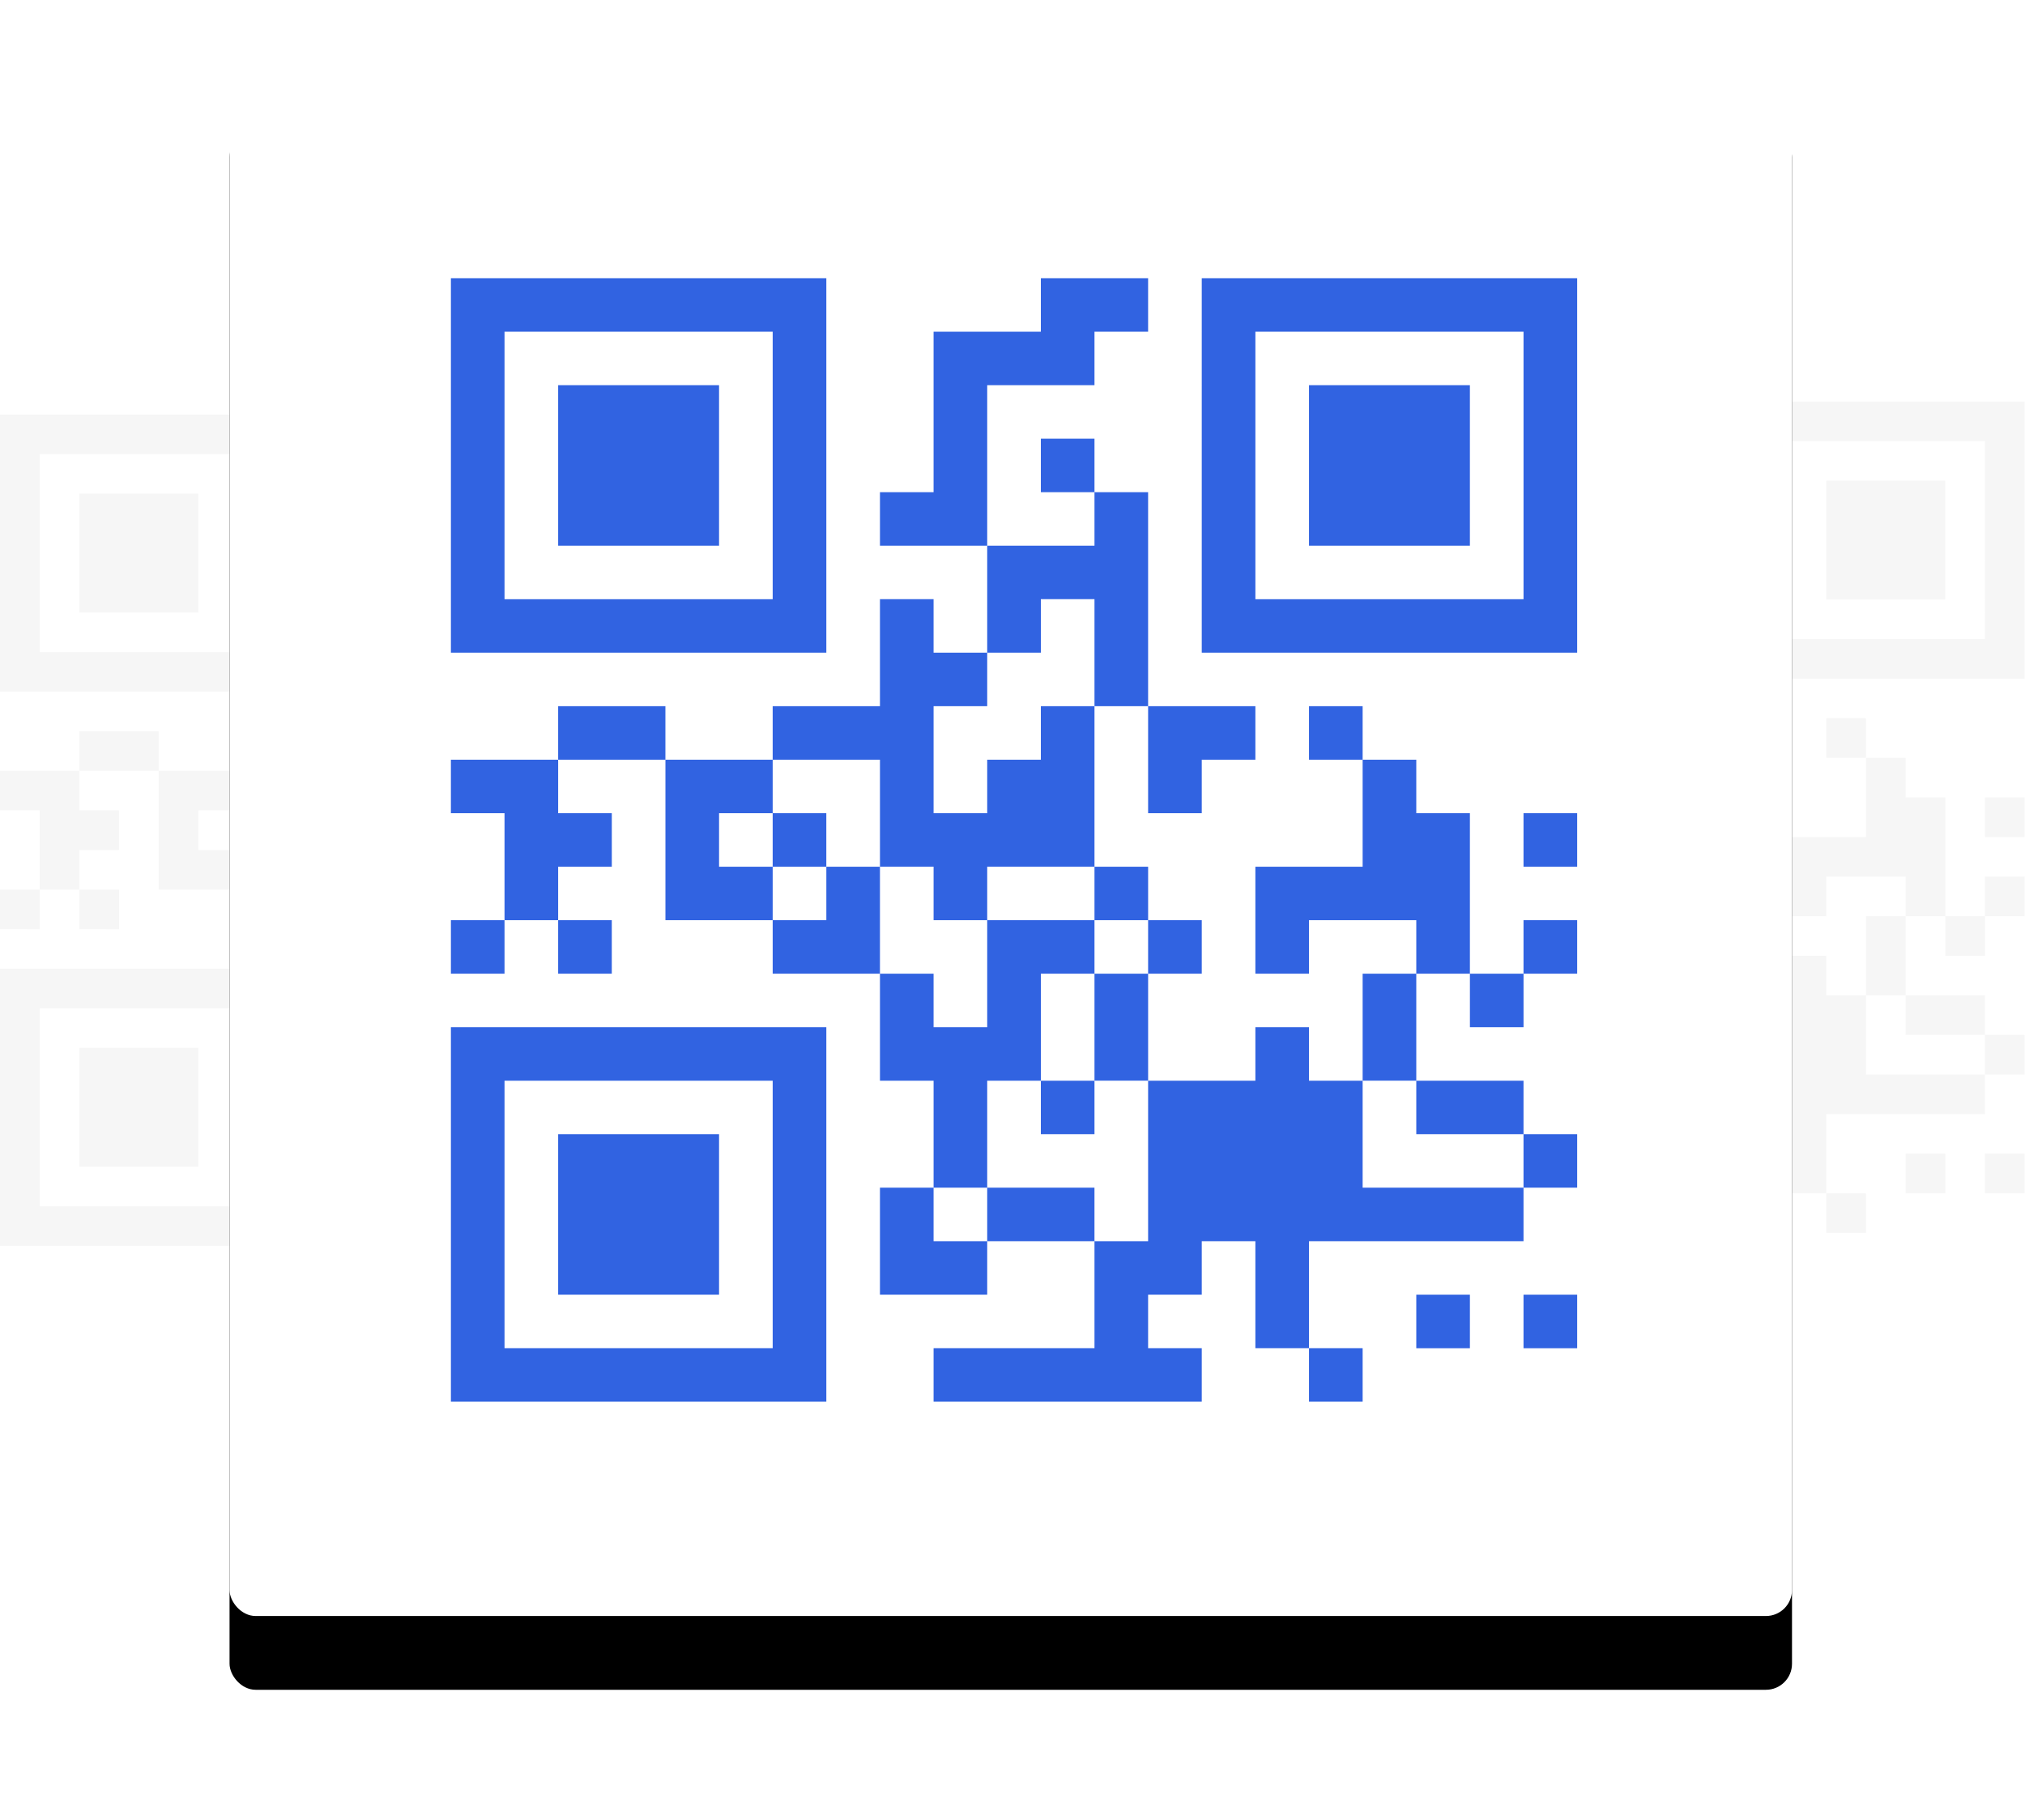 <svg xmlns="http://www.w3.org/2000/svg" xmlns:xlink="http://www.w3.org/1999/xlink" width="247" height="222" viewBox="0 0 247 222">
    <defs>
        <rect id="b" width="190.58" height="190.12" rx="3.175"/>
        <filter id="a" width="129.9%" height="130%" x="-15%" y="-10.3%" filterUnits="objectBoundingBox">
            <feOffset dy="9" in="SourceAlpha" result="shadowOffsetOuter1"/>
            <feGaussianBlur in="shadowOffsetOuter1" result="shadowBlurOuter1" stdDeviation="8"/>
            <feColorMatrix in="shadowBlurOuter1" values="0 0 0 0 0.933 0 0 0 0 0.933 0 0 0 0 0.933 0 0 0 0.487 0"/>
        </filter>
    </defs>
    <g fill="none" fill-rule="evenodd">
        <path fill="#5F6268" d="M96.801 127.823h4.842v4.83H96.8v-4.828h-9.678v-4.828h9.678v4.826zm.002-14.483v4.827h-4.84v-4.828h4.838v-4.828h4.842v4.83h-4.84zm-33.881-.001v-4.828h-4.84v-4.828h4.841v4.828h4.84v4.83h-4.84v9.654h-4.841v-9.656h4.84zm19.36-19.314h4.841v4.828h4.84v14.486h-4.84v-4.828h-9.682v4.828h-4.838v-9.656h9.68v-9.656H77.44v-4.83h4.841v4.828zm-72.602.002v4.826h4.84v4.83H9.68v4.828H4.84v-9.658H0v-4.828h9.68v-4.828h9.679v4.83h-9.68zm43.562-43.458h9.68v4.828h-4.84v4.828H48.4v14.488h-9.68v-4.83h4.84V55.397h9.681V50.57zM0 50.57h33.881v33.8H0v-33.8zm29.04 28.97V55.397H4.84V79.54h24.2zm38.723-28.97h33.88v33.8h-33.88v-33.8zM96.8 79.54h.002V55.397h-24.2V79.54H96.8zM9.68 60.225H24.2v14.486H9.68V60.225zm67.76 0h14.522v14.486H77.44V60.225zm-24.198 4.83h4.84v4.828h-4.84v-4.828zm4.84 4.828h4.84v19.314h-4.84v-9.658h-4.84v4.83h-4.841v-9.656h9.68v-4.83zm-19.36 9.656h4.839v4.83h4.84v4.828h-4.84v9.656h4.84v-4.828h4.841v-4.828h4.84v14.486H48.4v4.828h-4.84v-4.828h-4.84v-9.658h-9.68v-4.828h9.68v-9.658zm24.2 9.658h9.68v4.828h-4.84v4.828h-4.84v-9.656zM19.36 94.025h9.68v4.828H24.2v4.83h4.84v4.828h-9.68V94.025zm9.68 4.828h4.839v4.83h-4.84v-4.83zm67.76 0h4.842v4.83H96.8v-4.83zm-62.92 4.83h4.84v9.656h-9.68v-4.828h4.84v-4.828zM0 108.51h4.84v4.83H0v-4.83zm9.68 0h4.84v4.83H9.68v-4.83zm38.72 0h9.682v4.828h-4.84v9.658h-4.841v9.656h-4.84v-9.656h-4.84v-9.658h4.84v4.828h4.84v-9.656zm33.882 4.828h4.841v9.656h-4.84v-9.656zm-9.68 4.828h4.839v4.83h4.841v9.656h14.52v4.828H77.44v9.656h-4.838v-9.656h-4.84v4.83h-4.841v4.826h4.84v4.83H43.562v-4.83h14.52v-9.656h4.84v-14.484h9.682v-4.83zm-72.602 0h33.881v33.8H0v-33.8zm29.04 28.97v-24.14H4.84v24.14h24.2zm24.202-24.14h4.84v4.828h-4.84v-4.828zM9.68 127.823H24.2v14.486H9.68v-14.486zm29.041 4.83h4.84v4.828h4.84v4.83h-9.68v-9.658zm9.68 0h9.68v4.828H48.4v-4.828zm38.722 9.657h4.84v4.828h-4.84v-4.828zm9.678 0h4.842v4.828H96.8v-4.828zm-19.36 4.827h4.841v4.83h-4.841v-4.83zM242.119 126.239h4.841v4.83h-4.841v-4.829h-9.678v-4.828h9.678v4.827zm.001-14.483v4.827h-4.84v-4.829h4.839v-4.828h4.841v4.83h-4.84zm-33.881-.002v-4.828h-4.84v-4.828h4.841v4.828h4.84v4.83h-4.84v9.655h-4.84v-9.657h4.839zm19.36-19.313h4.842v4.828h4.84v14.485h-4.84v-4.828h-9.683v4.828h-4.838v-9.656h9.68v-9.656h-4.842v-4.83h4.841v4.829zm-72.602.001v4.827h4.841v4.83h-4.841v4.827h-4.84V97.27h-4.84V92.44h9.68v-4.828h9.68v4.83h-9.68zm43.562-43.457h9.68v4.828h-4.84v4.828h-9.681v14.487h-9.68v-4.83h4.84V53.814h9.681v-4.828zm-53.242 0H179.2v33.8h-33.882v-33.8zm29.04 28.97V53.813h-24.2v24.142h24.2zm38.723-28.97h33.88v33.8h-33.88v-33.8zm29.039 28.97h.001V53.813h-24.2v24.142h24.199zM154.997 58.64h14.52v14.486h-14.52V58.64zm67.761 0h14.52v14.486h-14.52V58.64zm-24.199 4.83h4.84v4.828h-4.84V63.47zm4.84 4.828h4.84v19.314h-4.84v-9.658h-4.84v4.83h-4.841v-9.657h9.681v-4.83zm-19.36 9.656h4.84v4.83h4.839v4.828h-4.84v9.656h4.84V92.44h4.841v-4.828h4.84v14.485h-9.681v4.828h-4.84v-4.828h-4.84v-9.657h-9.68v-4.828h9.68v-9.658zm24.2 9.658h9.68v4.828h-4.839v4.828h-4.841v-9.656zm-43.561 4.828h9.68v4.828h-4.84v4.83h4.84v4.827h-9.68V92.441zm9.68 4.828h4.84v4.83h-4.84v-4.83zm67.76 0h4.842v4.83h-4.841v-4.83zm-62.92 4.83h4.84v9.655h-9.68v-4.828h4.84v-4.828zm-33.88 4.827h4.84v4.83h-4.84v-4.83zm9.679 0h4.84v4.83h-4.84v-4.83zm38.721 0h9.681v4.828h-4.84v9.658h-4.841v9.656h-4.84v-9.656h-4.84v-9.658h4.84v4.829h4.84v-9.657zm33.881 4.828h4.842v9.657h-4.842v-9.657zm-9.68 4.829h4.84v4.83h4.84v9.655h14.52v4.828h-19.36v9.657h-4.84v-9.657h-4.839v4.83h-4.841v4.827h4.841v4.83h-24.202v-4.83H203.4v-9.657h4.84v-14.484h9.68v-4.83zm-72.602 0H179.2v33.8h-33.882v-33.8zm29.04 28.97v-24.14h-24.2v24.14h24.2zm24.202-24.14h4.84v4.827h-4.84v-4.828zm-43.562 4.826h14.52v14.485h-14.52V126.24zm29.041 4.83h4.84v4.827h4.84v4.83h-9.68v-9.658zm9.68 0h9.68v4.827h-9.68v-4.828zm38.723 9.657h4.84v4.828h-4.84v-4.828zm9.678 0h4.841v4.828h-4.841v-4.828zm-19.36 4.827h4.84v4.83h-4.84v-4.83z" opacity=".055"/>
        <g fill-rule="nonzero" transform="translate(28 7)">
            <use fill="#000" filter="url(#a)" xlink:href="#b"/>
            <use fill="#FFF" xlink:href="#b"/>
        </g>
        <path fill="#3163E1" d="M185.832 138.347h6.543v6.528h-6.543v-6.526h-13.08v-6.525h13.08v6.523zm.002-19.574v6.523h-6.541v-6.525h6.539v-6.526h6.543v6.528h-6.54zm-45.793-.002v-6.526H133.5v-6.525h6.543v6.525h6.542v6.528h-6.542v13.049H133.5V118.77h6.541zm26.167-26.104h6.544v6.525h6.54v19.579h-6.54v-6.526h-13.087v6.526h-6.54V105.72h13.083V92.669h-6.543v-6.528h6.543v6.526zm-98.127.002v6.523h6.544v6.528H68.08v6.525h-6.54V99.192h-6.542v-6.525H68.08V86.14h13.083v6.528H68.08zm58.878-58.735h13.082v6.525H133.5v6.526h-13.085v19.58h-13.082v-6.527h6.541V40.459h13.085v-6.525zm-71.96 0h45.793v45.682H54.999V33.934zm39.25 39.154V40.46H61.54v32.63h32.708zm52.336-39.154h45.79v45.682h-45.79V33.934zm39.247 39.154h.002V40.46h-32.708v32.63h32.706zM68.082 46.985h19.625v19.578H68.081V46.985zm91.583 0h19.626v19.578h-19.626V46.985zm-32.706 6.527h6.541v6.526h-6.541v-6.526zm6.541 6.526h6.541V86.14H133.5V73.088h-6.541v6.528h-6.544v-13.05H133.5v-6.528zm-26.167 13.05h6.541v6.528h6.541v6.525h-6.54v13.051h6.54v-6.525h6.544V86.14h6.541v19.579h-13.085v6.525h-6.54v-6.525h-6.542V92.667H94.248V86.14h13.085V73.088zm32.708 13.053h13.085v6.526h-6.541v6.525h-6.544v-13.05zm-58.875 6.526h13.082v6.525h-6.54v6.528h6.54v6.525H81.166V92.667zm13.082 6.525h6.542v6.528h-6.542v-6.528zm91.584 0h6.543v6.528h-6.543v-6.528zm-85.04 6.528h6.54v13.05H94.249v-6.525h6.544v-6.525zm-45.793 6.525h6.541v6.528H55v-6.528zm13.082 0h6.542v6.528H68.08v-6.528zm52.334 0H133.5v6.526h-6.541v13.053h-6.544v13.05h-6.54v-13.05h-6.542V118.77h6.541v6.525h6.541v-13.05zm45.793 6.526h6.544v13.05h-6.544v-13.05zm-13.082 6.525h6.539v6.528h6.543v13.05h19.624v6.526h-26.167v13.05h-6.54V151.4h-6.54v6.528h-6.544v6.523h6.544v6.528h-32.71v-6.528H133.5V151.4h6.541v-19.577h13.085v-6.528zm-98.127 0h45.793v45.683H54.999v-45.683zm39.25 39.155v-32.627H61.54v32.627h32.708zm32.71-32.627h6.541v6.525h-6.541v-6.525zm-58.878 6.523h19.626v19.579H68.081v-19.579zm39.252 6.528h6.541v6.525h6.541v6.528h-13.082v-13.053zm13.082 0h13.083v6.525h-13.083v-6.525zm52.337 13.053h6.54v6.525h-6.54v-6.525zm13.08 0h6.543v6.525h-6.543v-6.525zm-26.167 6.523h6.543v6.528h-6.543v-6.528z"/>
    </g>
</svg>
